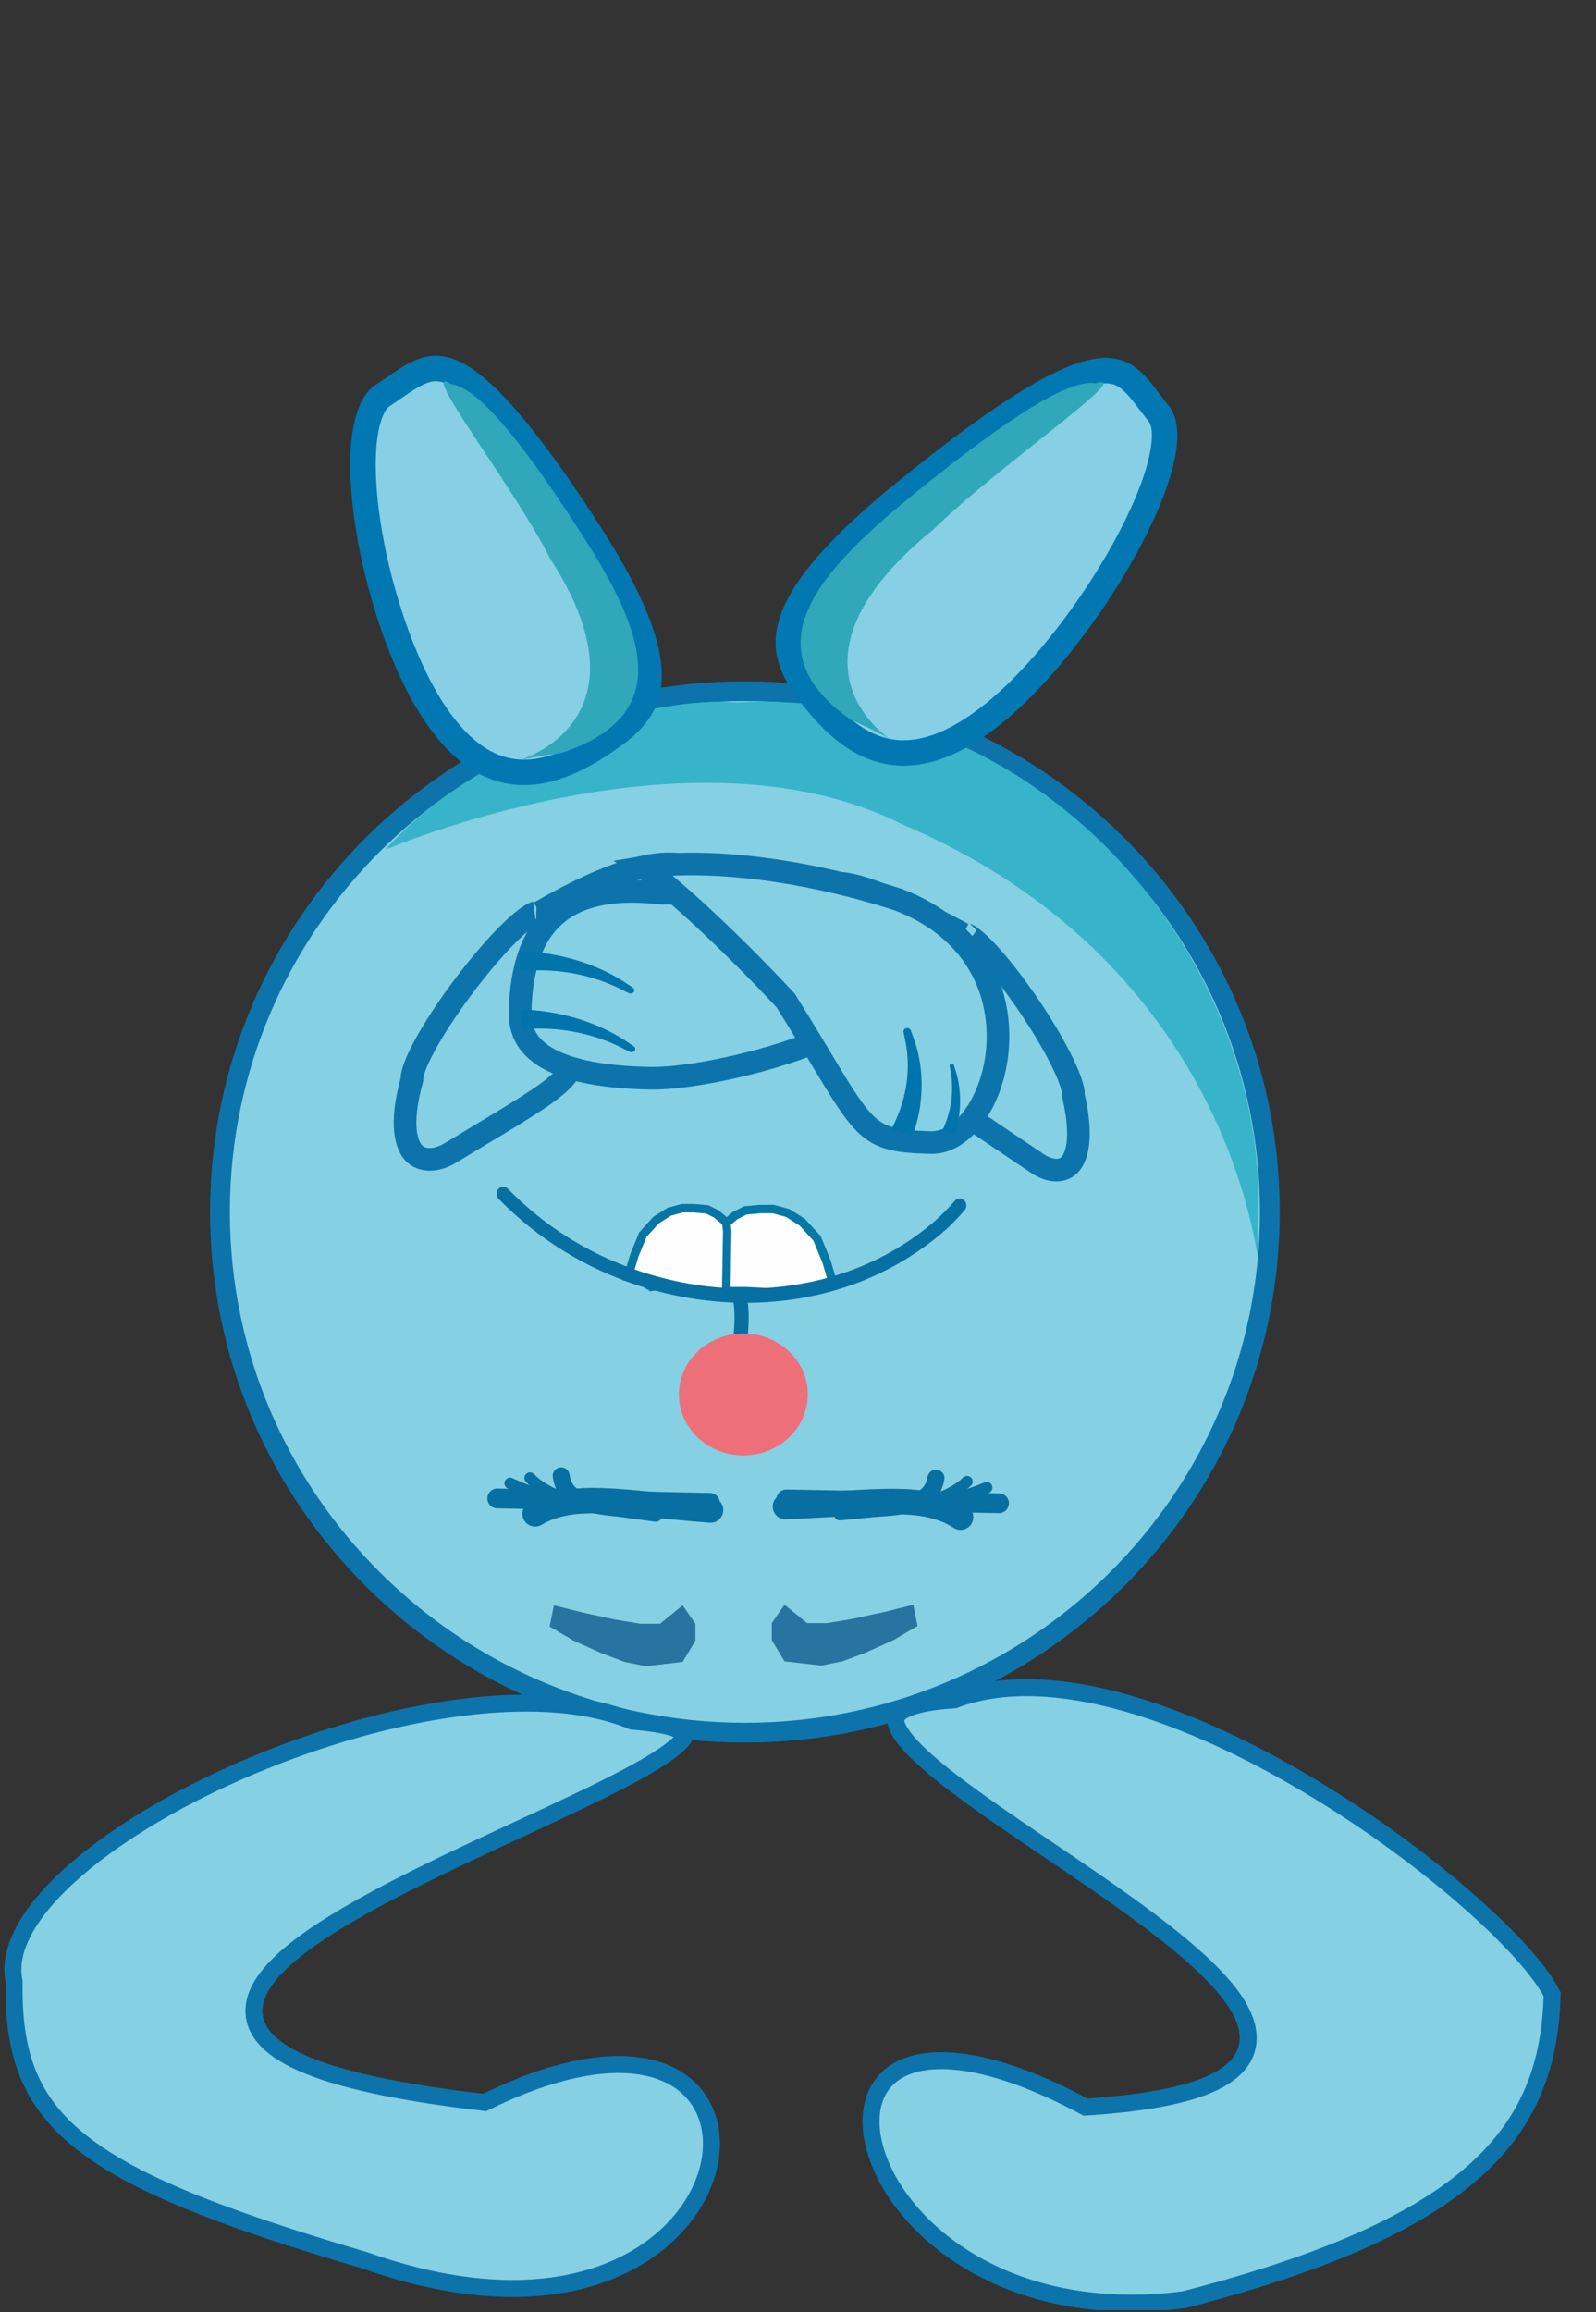<svg width="564" height="817" viewBox="0 0 564 817" fill="none" xmlns="http://www.w3.org/2000/svg">
<rect x="0" y="0" width="564" height="817" fill="#333333" stroke="none"/>
<g clip-path="url(#clip0_254_124)">
<path d="M263.236 612.214C160.761 612.214 77.736 529.808 77.736 428.214C77.736 326.62 160.761 244.214 263.236 244.214C365.711 244.214 448.736 326.62 448.736 428.214C448.736 529.808 365.712 612.214 263.236 612.214Z" fill="#86D0E3" stroke="#0C74AB" stroke-width="7"/>
<path opacity="0.7" d="M277.236 587L290.236 588.5L297.736 587L305.736 584L315.736 579.5L324.236 574.5L322.736 567L312.736 569.5L301.236 572L292.236 573.5L285.236 573.5L277.236 567L272.736 573.5L272.736 579.5L277.236 587Z" fill="#014C83"/>
<path d="M136.236 300.214C170.736 261.214 234.736 245.714 259.736 248.214C366.736 242.214 447.236 336.319 444.736 429.714C443.17 488.214 457.736 350.214 318.736 291.214C244.236 253.714 136.236 300.214 136.236 300.214Z" fill="#37B4CA"/>
<path opacity="0.7" d="M241.236 587.214L228.236 588.714L220.736 587.214L212.736 584.214L202.736 579.714L194.236 574.714L195.736 567.214L205.736 569.714L217.236 572.214L226.236 573.714L233.236 573.714L241.236 567.214L245.736 573.714L245.736 579.714L241.236 587.214Z" fill="#014C83"/>
<path d="M339.456 536.057C326.142 527.565 309.93 531.037 277.558 532.308" stroke="#076FA2" stroke-width="9" stroke-linecap="round"/>
<path d="M296.764 535.2C324.414 532.668 336.555 530.697 348.703 525.623" stroke="#076FA2" stroke-width="4" stroke-linecap="round"/>
<path d="M279.047 534.07C316.58 533.736 332.579 532.077 341.741 523.488" stroke="#076FA2" stroke-width="4" stroke-linecap="round"/>
<path d="M290.008 532.701C317.511 533.781 328.964 532.625 330.764 522.274" stroke="#076FA2" stroke-width="6" stroke-linecap="round"/>
<path d="M277.883 529.789L353.037 531.14" stroke="#076FA2" stroke-width="7" stroke-linecap="round"/>
<path d="M159.186 407.352C154.057 410.465 149.159 410.235 146.481 407.655C143.631 404.909 141.153 397.655 145.441 381.926L145.572 381.443L145.581 380.942C145.596 380.021 145.98 378.34 146.997 375.837C147.976 373.425 149.41 370.566 151.213 367.407C154.815 361.096 159.742 353.835 165.007 346.952C170.278 340.064 175.805 333.664 180.582 329.039C182.978 326.719 185.098 324.931 186.835 323.756C188.769 322.449 189.576 322.357 189.522 322.356L190.629 322.375L191.588 321.822C215.308 308.151 230.533 304.302 239.251 305.376C243.42 305.89 245.838 307.488 247.244 309.44C248.713 311.478 249.476 314.458 249.204 318.386C248.656 326.323 243.942 336.721 235.957 346.032C228.024 355.282 217.262 362.983 205.214 365.958L201.726 366.82L202.209 370.379C202.635 373.522 202.413 375.635 201.642 377.453C200.847 379.326 199.276 381.343 196.164 383.92C189.749 389.232 178.471 395.646 159.186 407.352Z" fill="#86D0E3" stroke="#0C74AB" stroke-width="8"/>
<path d="M328.536 374.59L328.489 374.881C327.999 377.836 328.136 379.826 328.776 381.548C329.432 383.315 330.782 385.246 333.527 387.765C339.208 392.979 349.296 399.389 366.601 411.103C371.121 414.163 375.364 414.014 377.718 411.825C380.332 409.394 382.861 402.666 379.436 387.626L379.328 387.153L379.337 386.669C379.351 385.811 379.059 384.22 378.21 381.824C377.392 379.516 376.173 376.77 374.625 373.726C371.533 367.643 367.259 360.617 362.661 353.938C358.059 347.253 353.209 341.027 348.995 336.507C346.879 334.239 345.009 332.492 343.476 331.34C341.742 330.037 341.1 330.004 341.304 330.008L340.336 329.991L339.482 329.533C326.549 322.599 316.713 318.017 309.386 315.289C301.876 312.493 297.581 311.875 295.435 312.179C294.811 312.268 294.562 312.409 294.49 312.462C294.455 312.535 294.368 312.78 294.375 313.343C294.401 315.201 295.404 318.314 297.587 322.626C301.845 331.04 309.298 341.622 315.922 351.216C319.182 355.938 322.246 360.431 324.488 364.159C325.608 366.021 326.579 367.784 327.278 369.35C327.914 370.778 328.571 372.566 328.542 374.296L328.536 374.59Z" fill="#86D0E3" stroke="#0C74AB" stroke-width="8"/>
<path d="M229.913 380.977C216.132 380.741 204.218 379.018 195.926 375.152C191.829 373.243 188.797 370.893 186.807 368.113C184.85 365.38 183.731 362.002 183.806 357.683C184.111 339.882 189.218 328.833 197.201 322.497C205.278 316.088 217.195 313.779 232.663 315.497L232.849 315.518L233.036 315.521C247.086 315.762 258.893 316.126 269.778 320.175C280.454 324.146 290.58 331.816 300.679 347.417L301.237 348.281L302.144 348.768L302.823 349.144C306.08 351.002 307.291 352.552 307.665 353.492C307.939 354.18 307.985 355.08 306.897 356.619C305.725 358.275 303.515 360.2 300.184 362.257C296.909 364.28 292.81 366.276 288.153 368.172C269.355 375.826 243.176 381.205 229.913 380.977Z" fill="#86D0E3" stroke="#0C74AB" stroke-width="8"/>
<path d="M329.179 403.684C322.123 403.563 317.407 403.092 313.741 401.934C310.25 400.832 307.539 399.049 304.66 395.887C301.663 392.596 298.56 387.9 294.323 380.952C290.153 374.115 284.913 365.15 277.843 353.846L277.64 353.522L277.381 353.242C266.992 342.072 256.32 331.529 247.173 323.109C239.036 315.618 231.922 309.639 227.251 306.444C229.553 306.061 232.339 305.739 235.582 305.528C252.83 304.411 282.032 306.487 317.364 317.842C344.81 328.326 353.675 350.078 352.587 369.208C352.037 378.882 348.936 387.767 344.472 394.098C339.968 400.485 334.49 403.775 329.179 403.684Z" fill="#86D0E3" stroke="#0C74AB" stroke-width="8"/>
<path d="M335.598 376.707C335.563 376.52 335.606 376.321 335.712 376.155C335.818 375.99 335.978 375.872 336.162 375.825C336.347 375.778 336.544 375.806 336.716 375.901C336.888 375.997 337.022 376.151 337.08 376.332C337.206 376.722 337.325 377.102 337.445 377.493C339.816 384.372 339.865 392.487 337.772 399.625C337.665 400.033 337.561 400.419 337.446 400.825C336.002 400.323 334.557 399.821 333.112 399.319C333.267 398.953 333.411 398.606 333.559 398.24C336.322 391.803 337.212 384.947 335.808 377.881C335.74 377.487 335.672 377.103 335.598 376.707Z" fill="#0074AB"/>
<path d="M189.097 534.884C202.73 526.915 218.795 531.015 251.093 533.542" stroke="#076FA2" stroke-width="9" stroke-linecap="round"/>
<path d="M231.791 535.685C204.26 532.081 192.205 529.64 180.262 524.099" stroke="#076FA2" stroke-width="4" stroke-linecap="round"/>
<path d="M249.537 535.244C212.045 533.453 196.123 531.174 187.301 522.235" stroke="#076FA2" stroke-width="4" stroke-linecap="round"/>
<path d="M238.639 533.45C211.114 533.462 199.714 531.862 198.318 521.449" stroke="#076FA2" stroke-width="6" stroke-linecap="round"/>
<path d="M250.867 531.011L175.717 529.444" stroke="#076FA2" stroke-width="7" stroke-linecap="round"/>
<path d="M250.191 766.569C243.038 794.019 203.031 824.829 128.999 798.671L128.923 798.645L128.846 798.622C78.289 783.737 47.12 771.526 28.656 756.861C19.513 749.599 13.549 741.779 9.889 732.754C6.212 723.69 4.782 713.22 4.999 700.551L5.005 700.226L4.94 699.905C2.746 689.051 9.827 676.051 24.592 662.618C39.152 649.372 60.357 636.49 84.184 626C107.992 615.519 134.255 607.497 158.845 603.871C183.503 600.235 206.146 601.068 222.933 607.95L223.359 608.126L223.818 608.164L225.135 608.282C231.586 608.888 236.037 609.768 238.875 610.811C240.386 611.367 241.257 611.904 241.719 612.321C241.937 612.519 242.033 612.662 242.073 612.736C242.108 612.802 242.116 612.839 242.118 612.869C242.124 612.936 242.124 613.273 241.695 613.977C241.267 614.68 240.524 615.559 239.376 616.605C237.079 618.698 233.567 621.103 228.993 623.787C219.869 629.139 207.103 635.267 192.871 641.907C178.693 648.522 163.103 655.626 148.518 662.87C133.945 670.108 120.229 677.556 109.787 684.899C104.566 688.571 100.075 692.277 96.688 695.985C93.326 699.664 90.858 703.554 90.036 707.602C89.18 711.817 90.174 715.893 93.124 719.575C95.977 723.135 100.588 726.251 106.896 729.026C119.517 734.578 140 739.217 170.408 742.759L171.281 742.861L172.072 742.475C203.384 727.178 224.8 727.072 237.194 733.457C249.329 739.708 253.797 752.729 250.191 766.569Z" fill="#86D0E3" stroke="#0C74AB" stroke-width="6"/>
<path d="M309.199 759.157C316.733 786.325 354.852 820.69 418.435 812.548C469.172 799.468 501.453 784.662 521.154 767.031C540.51 749.708 547.93 729.466 548.485 704.644C546.766 701.12 543.49 696.526 538.761 691.144C533.799 685.497 527.372 679.132 519.801 672.429C504.66 659.025 485.057 644.373 463.698 631.528C442.328 618.677 419.3 607.696 397.303 601.551C375.262 595.393 354.585 594.183 337.684 600.444L337.277 600.594L336.844 600.624C329.986 601.09 325.087 601.993 321.775 603.187C318.408 604.4 317.187 605.723 316.788 606.667C316.417 607.545 316.405 608.948 317.661 611.273C318.91 613.584 321.172 616.329 324.414 619.473C330.878 625.741 340.61 633.002 351.882 640.866C363.258 648.802 375.595 656.943 387.876 665.449C399.99 673.839 411.669 682.332 420.934 690.45C430.084 698.467 437.331 706.495 439.981 714.018C441.347 717.895 441.563 721.838 439.985 725.568C438.425 729.255 435.295 732.297 430.837 734.777C422.032 739.677 407.045 742.944 384.455 744.437L383.604 744.493L382.85 744.092C351.929 727.649 331.5 725.623 320.085 730.25C314.505 732.511 310.961 736.393 309.181 741.261C307.375 746.204 307.319 752.375 309.199 759.157Z" fill="#86D0E3" stroke="#0C74AB" stroke-width="6"/>
<g clip-path="url(#clip1_254_124)">
<path d="M351.389 251.906C335.372 264.881 323.086 267.4 313.524 265.475C303.618 263.481 295.454 256.505 288.615 248.063C281.547 239.337 276.863 231.999 279.166 221.931C281.574 211.407 291.934 196.471 320.248 173.534C339.686 157.788 354.332 147.298 365.56 140.646C376.861 133.951 384.256 131.413 389.326 131.005C394.039 130.627 397.136 132.055 400.014 134.667C401.532 136.044 402.972 137.744 404.538 139.751C406.01 141.638 407.784 144.057 409.549 146.237C411.746 148.948 412.391 154.554 410.205 163.488C408.095 172.114 403.638 182.608 397.593 193.622C385.472 215.703 367.562 238.805 351.389 251.906Z" fill="#87CFE5" stroke="#0178B2" stroke-width="9"/>
<path d="M300.756 254.378C264.141 228.7 290.002 201.254 323.559 174.07C357.116 146.887 377.962 133.861 387.142 135.433C402.203 130.954 352.548 164.805 330.133 186.824C256.352 246.592 344.817 273.961 300.756 254.378Z" fill="#31A7BA"/>
</g>
<g clip-path="url(#clip2_254_124)">
<path d="M152.798 250.735C163.096 266.65 173.508 272.105 182.923 272.824C192.678 273.568 202.519 269.339 211.64 263.437C221.067 257.336 227.841 251.88 229.131 242.143C230.48 231.965 226.029 215.729 207.825 187.596C195.327 168.283 185.445 154.979 177.4 146.042C169.304 137.047 163.382 132.835 158.872 131.157C154.68 129.597 151.359 130.096 147.838 131.725C145.981 132.584 144.086 133.756 141.973 135.175C139.986 136.509 137.543 138.249 135.188 139.772C132.258 141.668 129.772 146.592 128.757 155.27C127.778 163.648 128.317 174.326 130.138 185.888C133.787 209.067 142.399 234.666 152.798 250.735Z" fill="#87CFE5" stroke="#0178B2" stroke-width="9"/>
<path d="M198.377 266.04C240.617 252.166 226.185 220.571 204.609 187.229C183.033 153.887 168.326 136.682 159.379 135.741C147.087 127.789 181.166 171.338 194.274 197.116C241.712 270.423 151.371 272.459 198.377 266.04Z" fill="#31A7BA"/>
</g>
<g clip-path="url(#clip3_254_124)">
<path d="M286.994 454.826L285.326 454.826L283.523 456.707L273.688 456.718L273.629 456.71L273.569 456.707L263.569 456.207L263.531 456.205L255.494 456.205L255.494 436.289L255.914 432.726L259.819 429.47L263.412 427.674L268.565 427.205L273.293 427.205L278.38 428.593L283.523 431.866L288.709 437.523L292.076 445.699L294.494 453.923L292.994 454.826L286.994 454.826Z" fill="#FEFEFE" stroke="#0578A5" stroke-width="3"/>
<path d="M230.114 454.683L230.182 454.667L230.253 454.658L235.455 453.98L239.494 455.326L245.994 455.826L249.824 456.826L256.621 456.826L256.994 434.984L256.621 431.827L253.145 428.932L249.933 427.327L245.304 426.906L241.053 426.906L236.487 428.151L231.868 431.087L227.207 436.169L224.175 443.528L221.994 450.939L224.175 450.939L230.114 454.683Z" fill="#FEFEFE" stroke="#0875A4" stroke-width="3"/>
<path d="M337.398 424.278C337.819 423.791 338.405 423.5 339.029 423.469C339.653 423.438 340.263 423.67 340.725 424.114C341.186 424.557 341.462 425.176 341.492 425.834C341.521 426.492 341.301 427.136 340.881 427.623C338.821 430.01 336.63 432.27 334.329 434.394C291.442 472.298 224.667 466.778 182.983 430.002C180.639 427.947 178.406 425.835 176.212 423.596C175.763 423.138 175.505 422.51 175.494 421.851C175.484 421.193 175.723 420.557 176.157 420.083C176.591 419.61 177.186 419.337 177.81 419.326C178.435 419.316 179.037 419.567 179.486 420.025C181.594 422.176 183.74 424.206 185.992 426.181C225.929 461.607 290.778 466.63 331.227 430.656C333.398 428.651 335.462 426.522 337.398 424.278Z" fill="#076FA2"/>
<path d="M261.577 459.325C263.762 470.665 258.012 492.269 258.012 492.269" stroke="#076FA2" stroke-width="5" stroke-linecap="round"/>
</g>
<path d="M319.287 364.633C319.227 364.347 319.302 364.043 319.486 363.79C319.67 363.538 319.948 363.357 320.269 363.286C320.589 363.214 320.931 363.257 321.231 363.402C321.529 363.548 321.761 363.783 321.863 364.06C322.081 364.656 322.289 365.235 322.496 365.834C326.615 376.341 326.7 388.737 323.064 399.642C322.877 400.264 322.696 400.855 322.498 401.475C319.988 400.708 317.478 399.941 314.968 399.174C315.237 398.615 315.488 398.085 315.745 397.526C320.544 387.693 322.091 377.22 319.652 366.427C319.535 365.824 319.416 365.238 319.287 364.633Z" fill="#0074AB"/>
<path d="M222.158 350.891C222.446 351.036 222.797 351.073 223.13 351.005C223.462 350.935 223.748 350.765 223.931 350.523C224.114 350.281 224.181 349.983 224.123 349.687C224.066 349.392 223.889 349.122 223.625 348.946C223.056 348.568 222.502 348.205 221.928 347.835C211.993 340.951 198.696 336.785 185.774 336.196C185.043 336.146 184.348 336.101 183.616 336.061C183.612 338.394 183.607 340.727 183.602 343.061C184.292 343.023 184.945 342.99 185.631 342.962C197.785 342.232 209.554 344.409 220.351 349.996C220.96 350.293 221.55 350.584 222.158 350.891Z" fill="#0074AB"/>
<path d="M222.496 371.621C222.783 371.767 223.134 371.806 223.467 371.739C223.8 371.671 224.087 371.502 224.27 371.26C224.455 371.019 224.523 370.721 224.467 370.425C224.411 370.129 224.236 369.859 223.973 369.682C223.406 369.302 222.854 368.936 222.282 368.564C212.384 361.639 199.109 357.42 186.189 356.778C185.459 356.725 184.765 356.677 184.033 356.634C184.016 358.967 183.999 361.3 183.982 363.634C184.672 363.599 185.325 363.568 186.011 363.543C198.169 362.862 209.926 365.088 220.693 370.719C221.301 371.017 221.89 371.312 222.496 371.621Z" fill="#0074AB"/>
<path d="M262.697 471.181C250.118 471.181 239.92 480.819 239.92 492.708C239.92 504.598 250.118 514.236 262.697 514.236C275.277 514.236 285.475 504.598 285.475 492.708C285.475 480.819 275.277 471.181 262.697 471.181Z" fill="#ED6F7A"/>
</g>
<defs>
<clipPath id="clip0_254_124">
<rect width="563.737" height="816.215" fill="white" transform="translate(563.736 816.215) rotate(180)"/>
</clipPath>
<clipPath id="clip1_254_124">
<rect width="168.678" height="90" fill="white" transform="translate(445.678 181.961) rotate(140.99)"/>
</clipPath>
<clipPath id="clip2_254_124">
<rect width="155.117" height="90" fill="white" transform="matrix(0.543 0.84 0.84 -0.543 90 162.896)"/>
</clipPath>
<clipPath id="clip3_254_124">
<rect width="212" height="81" fill="white" transform="translate(359.494 494.328) rotate(180)"/>
</clipPath>
</defs>
</svg>
